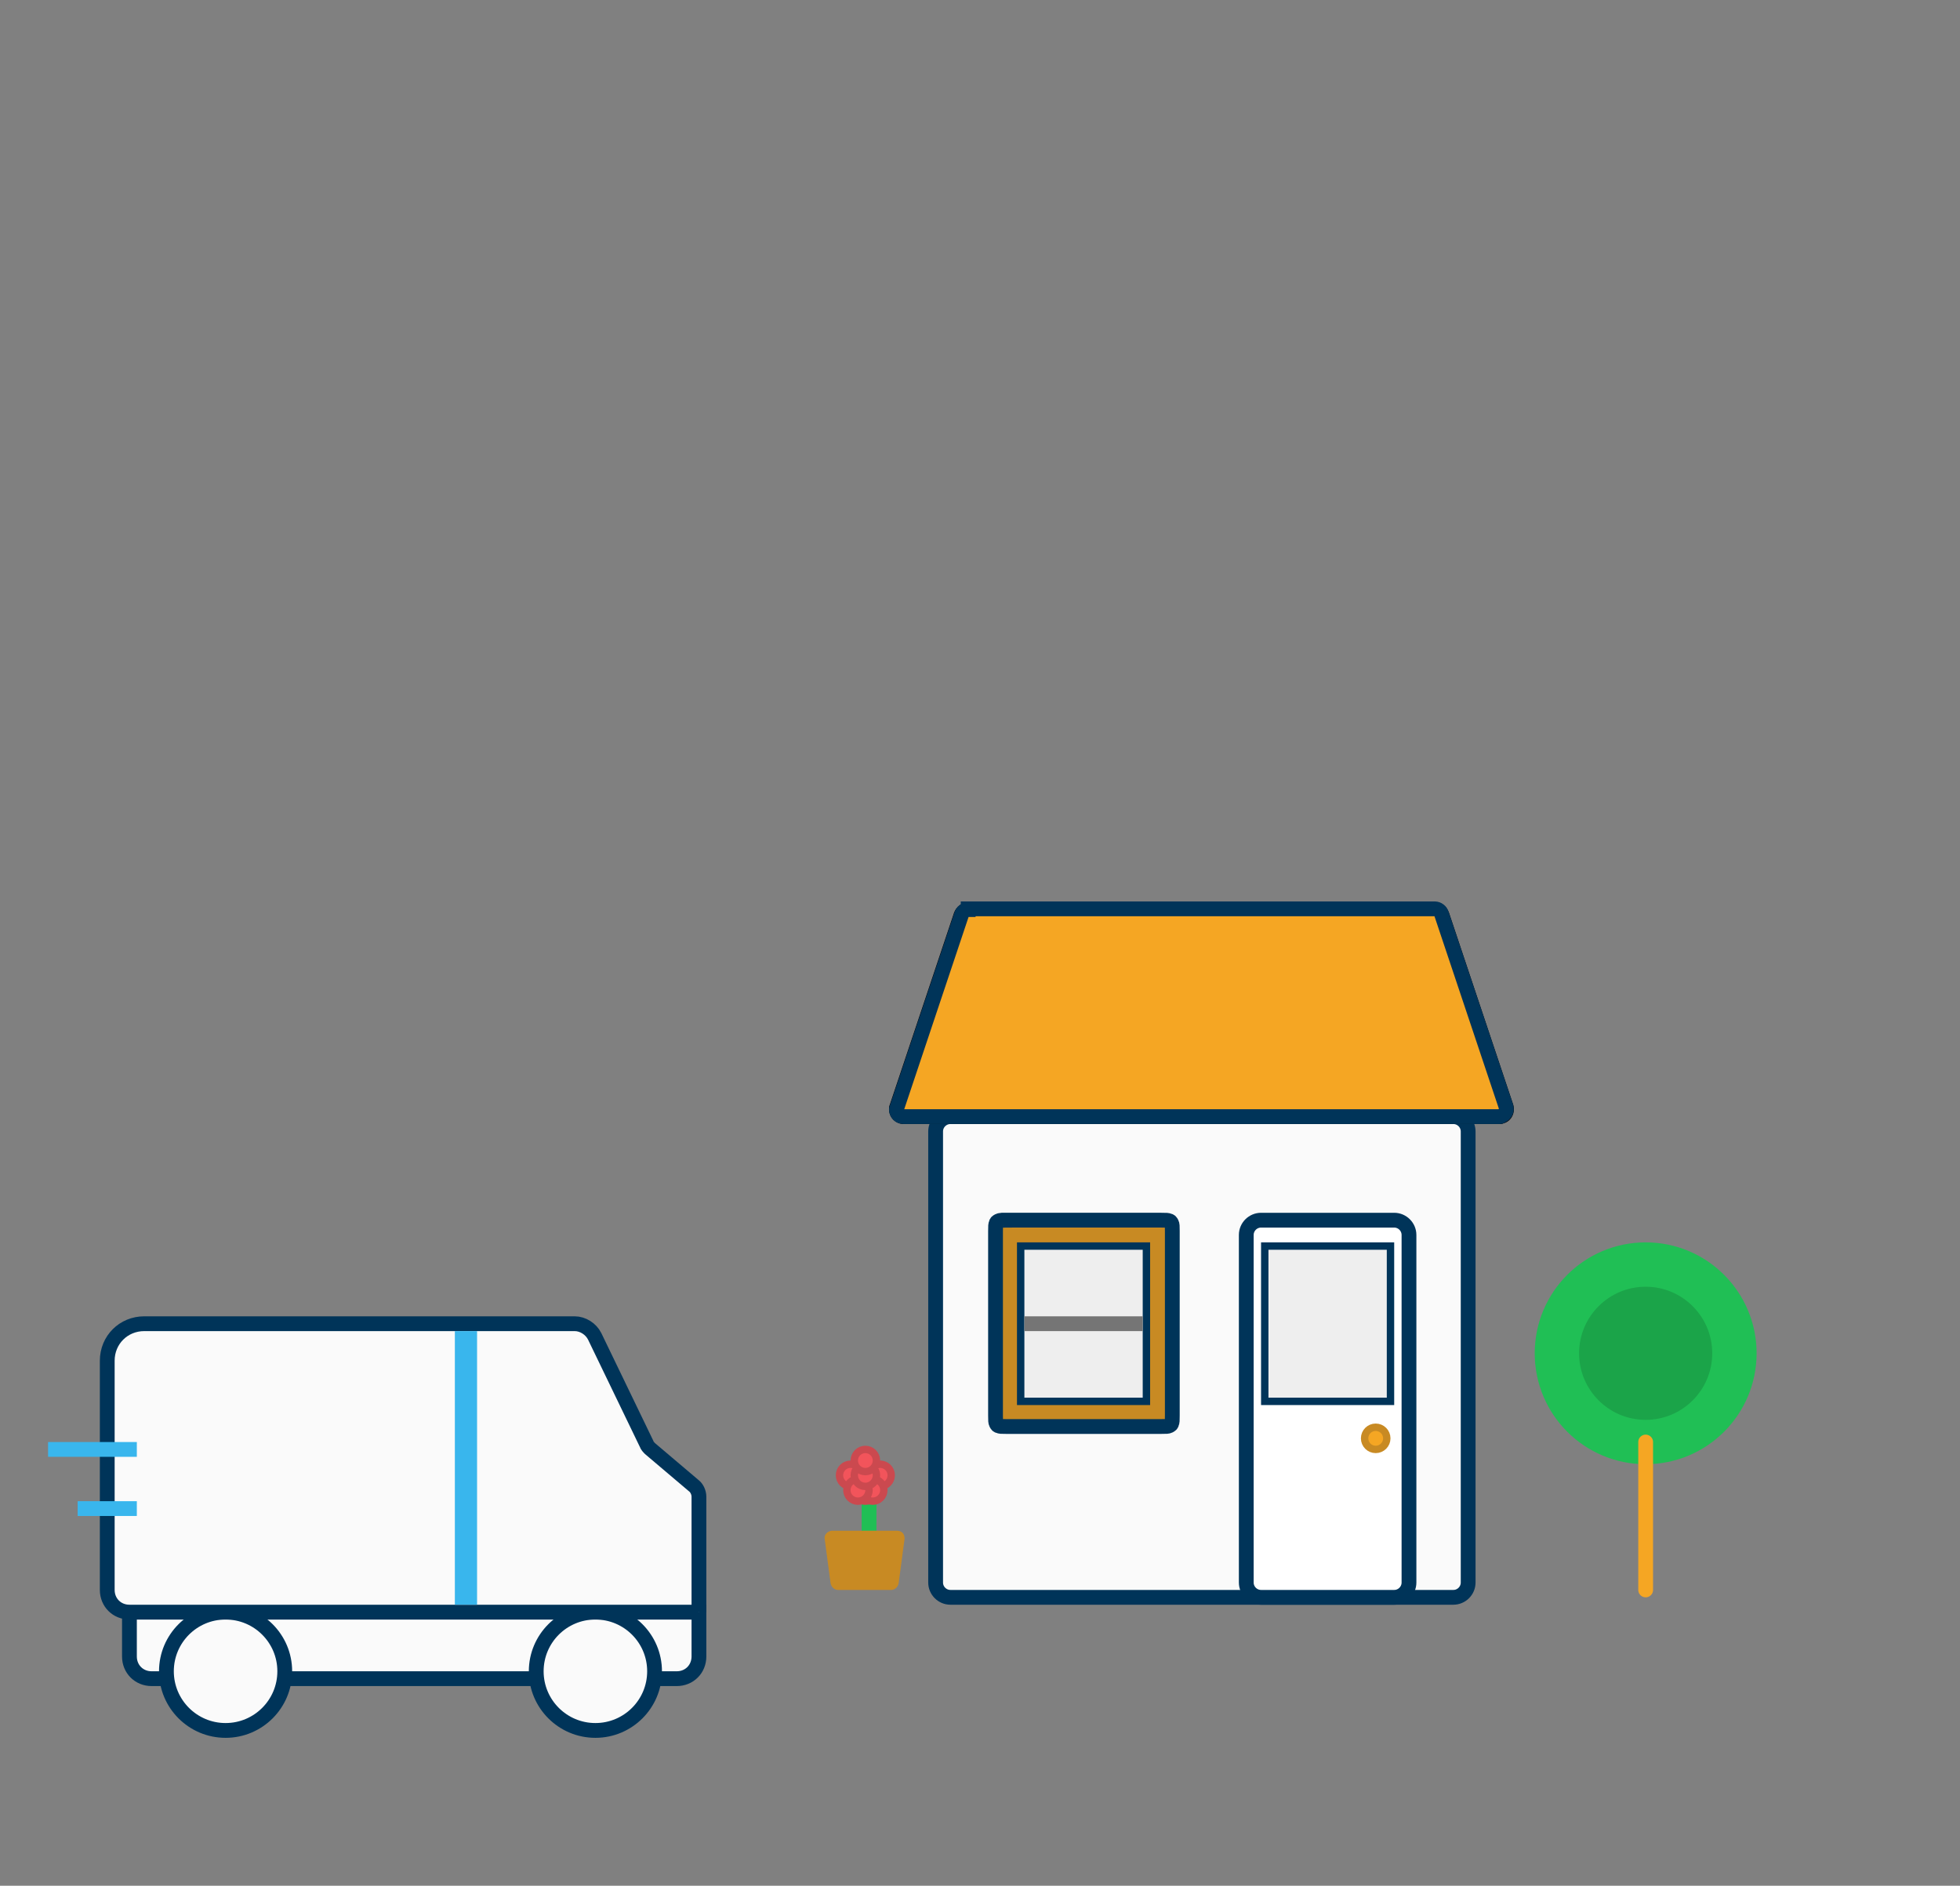<svg version="1.1" id="Layer_1" xmlns="http://www.w3.org/2000/svg" x="0" y="0" viewBox="0 0 265 255" xml:space="preserve">
  <rect x="0" y="0" width="265" height="255" fill="#808080" stroke="none"/>
  <style>
    .st3,.st5,.st8{fill-rule:evenodd;clip-rule:evenodd}.st3{fill:#f2545b;stroke:#cb494f}.st5,.st8{stroke:#003459}.st5{stroke-width:2;fill:#fafafa}.st8{fill:#eee}
  </style>
	<circle cx="222.5" cy="183" r="12"/>
	<circle cx="222.5" cy="183" r="12" fill="#1ba449" stroke="#20bf55" stroke-width="6" stroke-linecap="round" stroke-linejoin="round"/>
	<path d="M222.5 195v20" fill="none" stroke="#f5a623" stroke-width="2" stroke-linecap="round" stroke-linejoin="round"/>
	<path d="M117 200.5h1v6h-1v-6z" fill-rule="evenodd" clip-rule="evenodd" fill="#d8d8d8" stroke="#20bf55"/>
	<circle class="st3" cx="117" cy="201.5" r="1.5"/>
	<circle class="st3" cx="119" cy="199.5" r="1.5"/>
	<circle class="st3" cx="118" cy="201.5" r="1.5"/>
	<circle class="st3" cx="115" cy="199.5" r="1.5"/>
	<circle class="st3" cx="116" cy="201.5" r="1.5"/>
	<circle class="st3" cx="117" cy="199.5" r="1.5"/>
	<circle class="st3" cx="117" cy="197.5" r="1.5"/>
	<path d="M112.6 207h8.7c.6 0 1 .4 1 1v.1l-.8 6c-.1.5-.5.9-1 .9h-7.2c-.5 0-.9-.4-1-.9l-.8-6c-.1-.5.3-1 .9-1.1h.2z" fill-rule="evenodd" clip-rule="evenodd" fill="#c88a23"/>
	<path class="st5" d="M128.5 151h68c1.1 0 2 .9 2 2v61c0 1.1-.9 2-2 2h-68c-1.1 0-2-.9-2-2v-61c0-1.1.9-2 2-2z"/>
	<path d="M170.5 165h18c1.1 0 2 .9 2 2v47c0 1.1-.9 2-2 2h-18c-1.1 0-2-.9-2-2v-47c0-1.1.9-2 2-2z" fill-rule="evenodd" clip-rule="evenodd" fill="#fff" stroke="#003459" stroke-width="2"/>
	<circle cx="186" cy="194.5" r="1.5" fill-rule="evenodd" clip-rule="evenodd" fill="#f5a623" stroke="#c88a23"/>
	<path class="st8" d="M171 168.5v21h17v-21h-17z"/>
	<path d="M130.9 122H194c.9 0 1.6.6 1.9 1.4l8.7 26c.3 1-.2 2.2-1.3 2.5-.2.1-.4.1-.6.1h-80.5c-1.1 0-2-.9-2-2 0-.2 0-.4.1-.6l8.7-26c.3-.8 1.1-1.4 1.9-1.4z"/>
	<path d="M130.9 123c-.4 0-.8.3-.9.7l-8.7 26c0 .1-.1.2-.1.3 0 .6.4 1 1 1h80.5c.1 0 .2 0 .3-.1.5-.2.8-.7.6-1.3l-8.7-26c-.1-.4-.5-.7-.9-.7h-63.1v.1h0z" fill-rule="evenodd" clip-rule="evenodd" fill="#f5a623" stroke="#003459" stroke-width="2"/>
	<path d="M136.1 165c-.7 0-.9 0-1.1.1-.2.1-.3.2-.3.3-.1.2-.1.4-.1 1.1v24.9c0 .7 0 .9.1 1.1.1.2.2.3.3.3.2.1.4.1 1.1.1H157c.7 0 .9 0 1.1-.1.2-.1.3-.2.3-.3.1-.2.1-.4.1-1.1v-24.9c0-.7 0-.9-.1-1.1-.1-.2-.2-.3-.3-.3-.2-.1-.4-.1-1.1-.1h-20.9z" fill-rule="evenodd" clip-rule="evenodd" fill="#c88a23" stroke="#003459" stroke-width="2"/>
	<path class="st8" d="M138 168.5v21h17v-21h-17z"/>
	<path d="M138.5 178h16v2h-16v-2z" fill-rule="evenodd" clip-rule="evenodd" fill="#757575"/>
	<path class="st5" d="M17.5 218v6c0 1.7 1.3 3 3 3h71c1.7 0 3-1.3 3-3v-6h-77z"/>
	<circle class="st5" cx="80.5" cy="226" r="8"/>
	<circle class="st5" cx="30.5" cy="226" r="8"/>
	<path class="st5" d="M94.5 218v-15.6c0-.6-.3-1.2-.7-1.5l-5.9-5c-.2-.2-.4-.4-.5-.7l-7-14.5c-.5-1-1.6-1.7-2.7-1.7H19.5c-2.8 0-5 2.2-5 5v31c0 1.7 1.3 3 3 3h77z"/>
	<path d="M61.5 180h3v37h-3v-37zm-55 15h12v2h-12v-2zm4 8h8v2h-8v-2z" fill-rule="evenodd" clip-rule="evenodd" fill="#39b6ed"/>
</svg>
